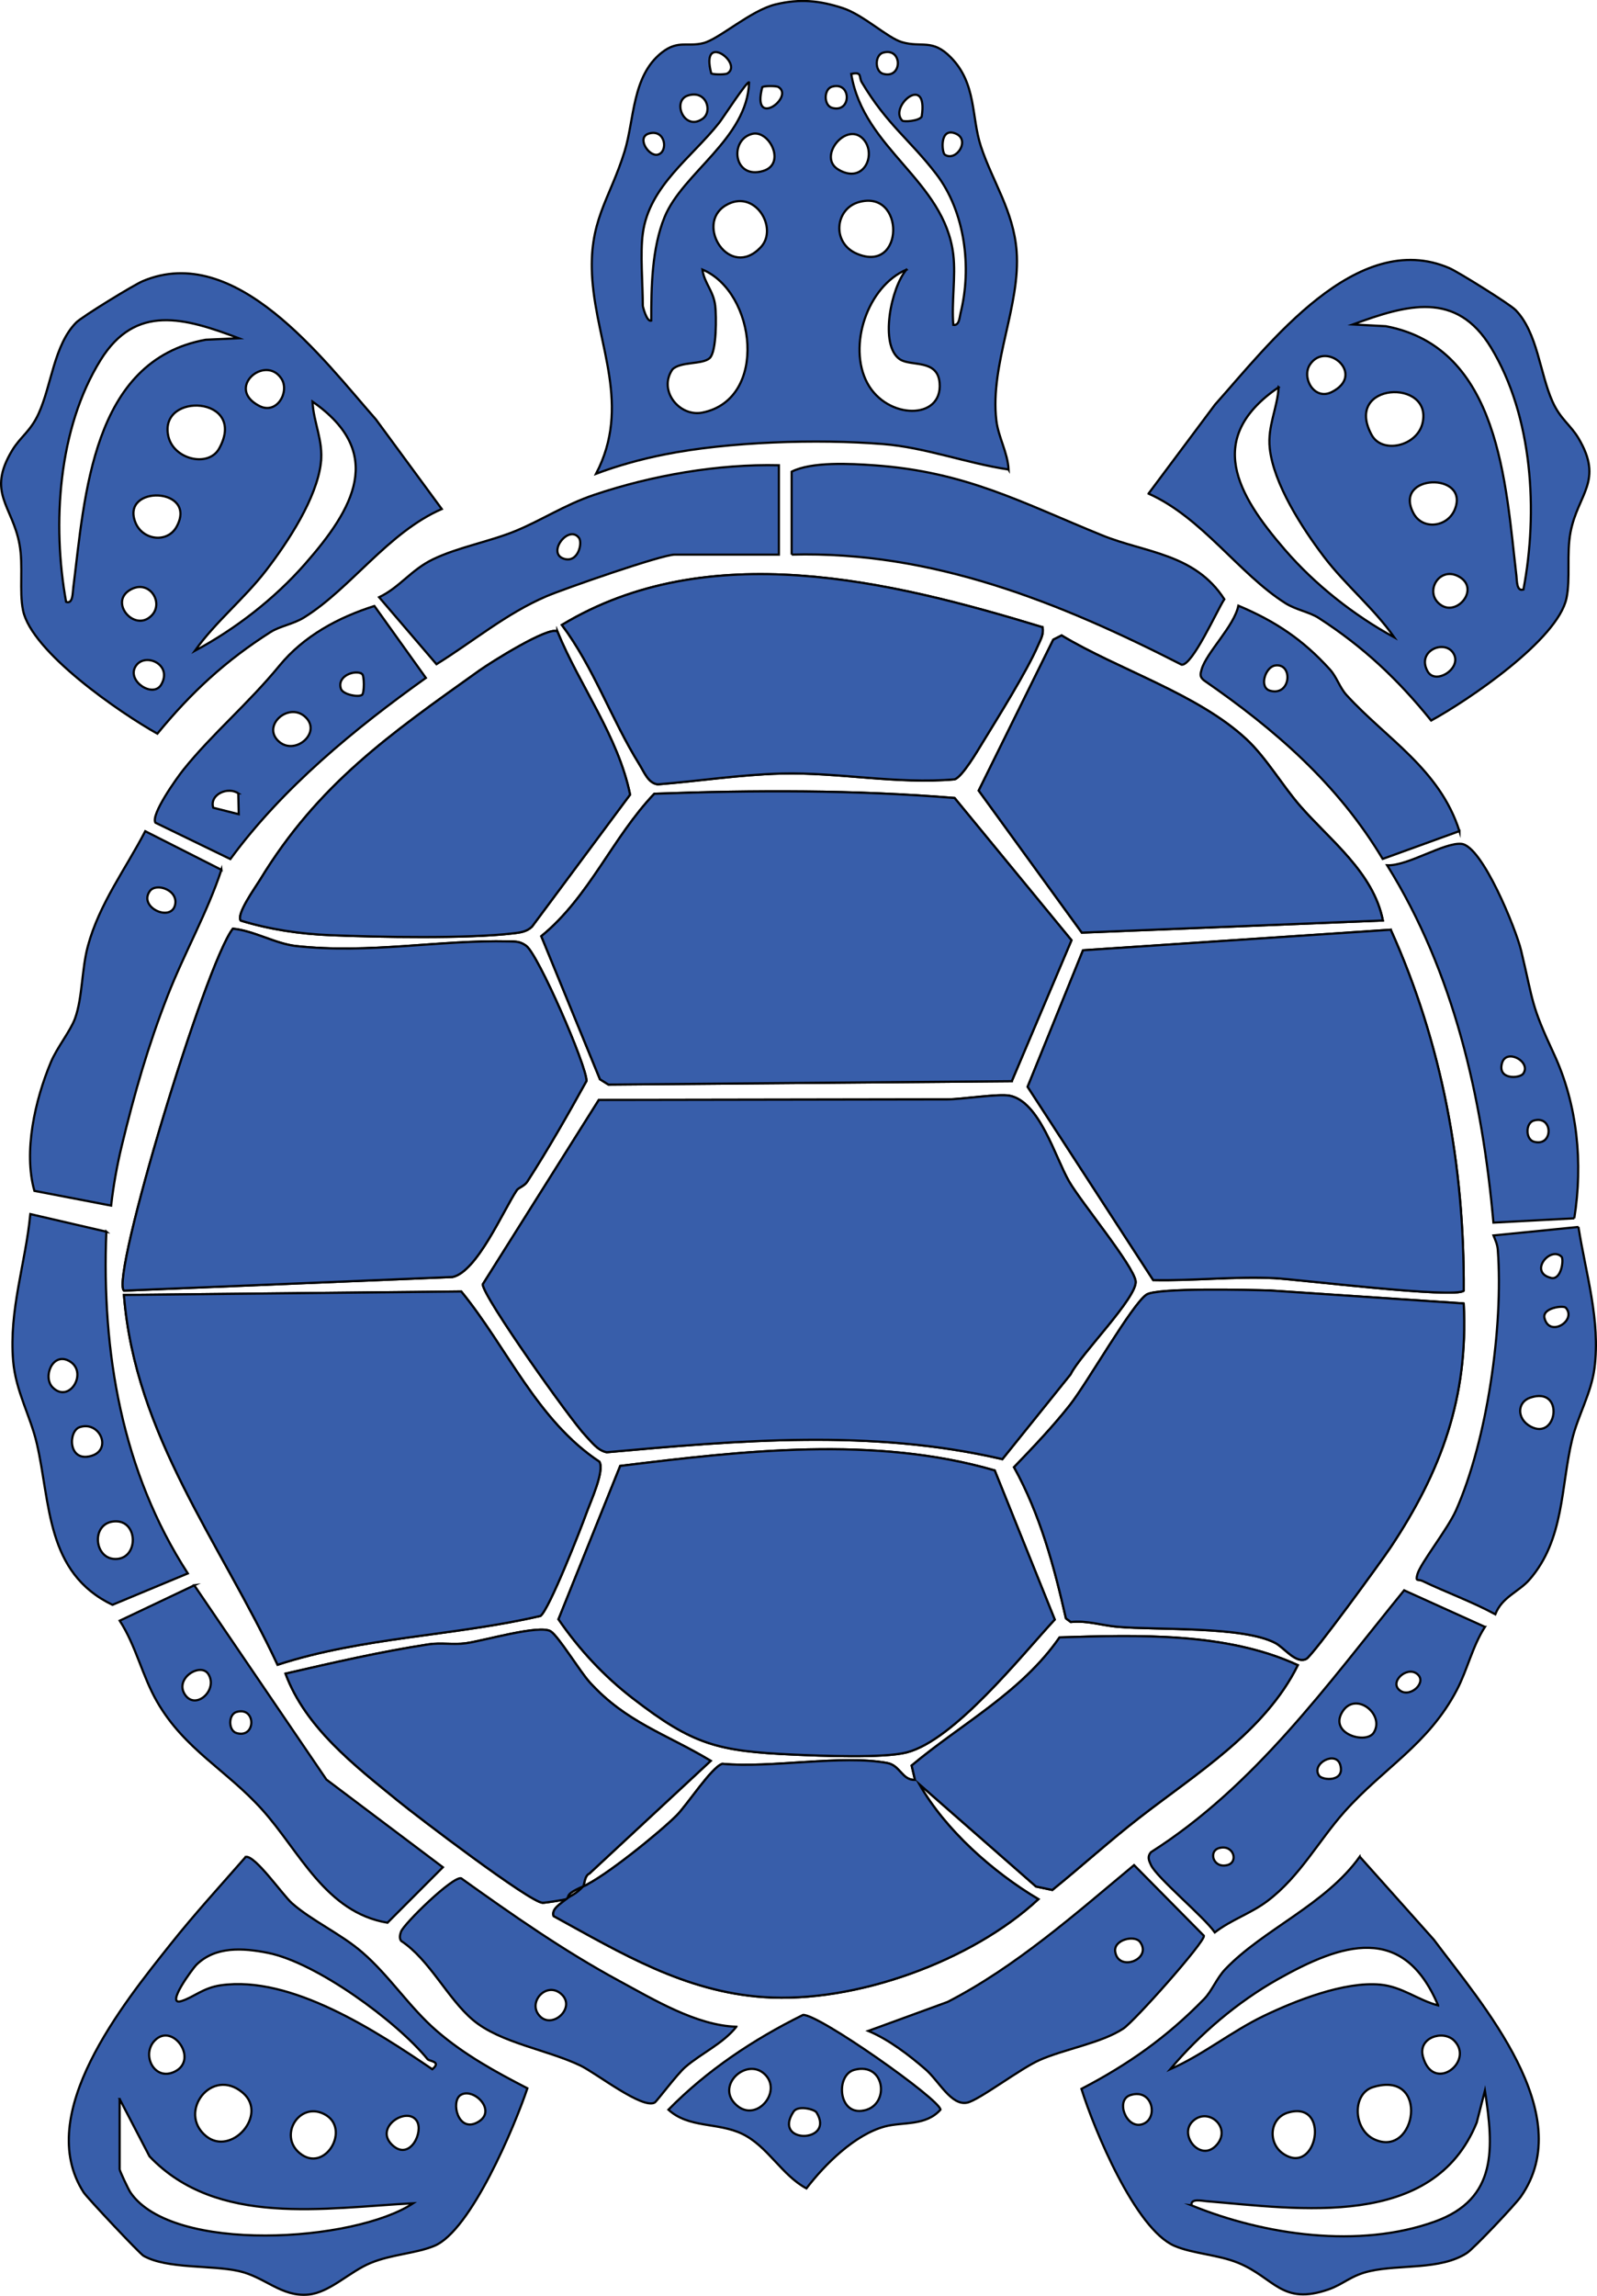 <?xml version="1.0" encoding="UTF-8"?>
<svg xmlns="http://www.w3.org/2000/svg" width="733.85" height="1054.34" viewBox="0 0 733.85 1054.34">
  <defs>
    <style>
      .cls-1 {
        fill: #385eaa;
        stroke: #000;
        stroke-miterlimit: 10;
      }
    </style>
  </defs>
  <g id="perimetro">
    <path class="cls-1" d="M112.91,852.72c4.38-.74,16.94,17.49,21.27,21.31,9.07,8.01,22.44,14.04,32.23,22.49,12.59,10.86,21.65,25.21,34.24,36.11s27.11,18.87,41.7,26.38c-5.85,17.45-25.98,65.36-42.73,72.35-8.47,3.53-19.52,3.84-29.28,7.86-9.82,4.04-18.78,13.6-28.62,14.52-12.46,1.17-19.95-8.08-31.9-10.77-12.84-2.89-32.82-.88-43.82-6.99-1.75-.97-25.97-26.71-27.54-29.13-23.21-35.91,18.31-86.84,40.03-114.15,10.88-13.69,22.9-26.79,34.42-39.96ZM196.49,945.66c-14.3-17.48-51.12-44.4-73.38-48.84-11.37-2.27-24.15-3.18-32.95,5.57-1.49,1.48-14.43,18.85-6.87,16.59,5.63-1.69,9.93-6.09,18.14-7.27,32.33-4.65,71.5,21.1,97.23,38.55,4.38-3.63-1.34-3.6-2.16-4.6ZM71.11,937.08c-6.35,6.56-.11,18.96,9.29,14.22,10.95-5.52-1.08-22.7-9.29-14.22ZM94.64,980.93c11.61,9.54,28.72-9.78,16.95-19.85-14.28-12.21-30.21,8.96-16.95,19.85ZM211.53,962.19c-4.39,3.04-1.12,17.04,7.61,12.59,10.03-5.11-1.75-16.64-7.61-12.59ZM54.98,963.95v32.24c0,.77,3.99,9.21,4.97,10.66,19.2,28.17,102.85,22.9,129.9,4.97-40.34,2.07-90.19,11.02-121.14-21.55l-13.73-26.32ZM137.65,988.74c11.69,9.77,24.09-11.61,11.16-17.97-11.38-5.59-20.85,9.88-11.16,17.97ZM191.52,973.99c-4.53-7.08-20.6,3.43-10.63,11.63,7.65,6.28,13.85-6.6,10.63-11.63Z"/>
    <path class="cls-1" d="M624.84,852.65l34.02,38.09c22.07,29.56,66.61,79.92,40,118.03-2.52,3.61-21.67,23.9-24.86,25.94-12.26,7.85-30.51,5.11-44.51,8.26-8.75,1.97-12.08,5.99-18.97,8.39-21.57,7.51-24.82-5.3-41.53-12.17-9.23-3.8-20.94-4.22-29.31-7.82-17.94-7.72-36.96-53.53-42.74-72.1,21.75-11.33,39.3-23.76,56.39-41.28,3.6-3.68,5.71-9.49,9.74-13.71,17.45-18.24,46.06-29.62,61.77-51.64ZM660.86,920.95c-16.09-37.99-44.35-28.53-73.63-12.04-18.58,10.47-35.8,25.09-49.5,41.35,15.09-6.6,28.1-17.33,42.94-24.46,14.67-7.05,37.16-15.94,53.57-14.4,10.12.95,17.32,7.13,26.62,9.55ZM668.19,937.09c-5.06-5.05-16.74-1.41-14.33,7.37,4.72,17.17,23.92,2.21,14.33-7.37ZM630.95,958.47c-9.73,2.98-9.27,19.46.64,24.01,19.31,8.87,25.65-32.07-.64-24.01ZM547.52,1012.77c33.5,13.69,77.09,20.02,111.93,7.4,28.79-10.43,26.92-33.81,22.9-60.12l-3.79,14.75c-20.13,49.35-81.69,39.58-124.24,36.06-2.14-.18-7.29-1.42-6.79,1.91ZM519.41,962.15c-6.98,2.25-1.93,15.58,5.37,13.4,7.79-2.33,5.04-16.75-5.37-13.4ZM591.91,970.16c-8.61,2.52-9.49,14.06-2.16,18.96,15.56,10.41,21.87-24.72,2.16-18.96ZM548,974.22c-6.64,6.51,4.16,19.39,11.41,10.41,6.39-7.91-4.42-17.26-11.41-10.41Z"/>
    <path class="cls-1" d="M368.99,925.32c6.91-.61,63.17,38.98,63.17,43.52-6.79,7.6-17.23,5.51-25.49,7.7-13.79,3.66-27.61,17.36-36.1,28.45-11.4-6.1-17.8-19.46-29.58-25.08-11.26-5.37-24.41-2.48-33.84-11.07,17.72-18.08,39.21-32.36,61.84-43.52ZM351.58,952.71c-8.34-8.34-23.23,5.17-13.09,14.09,9.17,8.07,20.99-6.2,13.09-14.09ZM392.55,950.55c-8.36,2.26-7.56,19.84,3.19,18.83,13.56-1.27,11.51-22.8-3.19-18.83ZM375.21,970.12c-.93-1.5-8.53-3.43-10.54-.41-10.03,15.11,19.29,14.53,10.54.41Z"/>
    <path class="cls-1" d="M682.37,747.11c-5.78,8.93-8.09,19.76-12.96,29.03-13.17,25.08-33.59,35.69-51.6,55.88-12.02,13.48-20.43,29.65-35.3,40.91-7.64,5.79-16.73,8.64-24.28,14.49-5-7.17-26.6-25.06-29.34-30.94-.99-2.13-1.76-3.8-.04-5.88,47.93-30.46,81.03-76.91,116.37-120.28l37.14,16.79ZM651.05,768.61c-4.78-3.54-12.84,3.95-7.74,7.73,4.78,3.54,12.84-3.95,7.74-7.73ZM631.28,795.66c5.25-8.37-8.42-19.27-14.45-9.53-6.27,10.12,10.98,15.08,14.45,9.53ZM606.15,815.44c1.58,2.24,11.93,2.96,9.75-4.85-1.94-6.96-13.61-.63-9.75,4.85ZM560.23,848.69c-5.11,1.37-2.78,9.57,3.87,7.78,5.11-1.37,2.78-9.57-3.87-7.78Z"/>
    <path class="cls-1" d="M725.32,563.44c3.38,21.5,10.19,42.86,7.36,64.92-1.47,11.45-7.61,21.73-10.26,32.73-5.23,21.64-3.55,45.99-19.65,64.38-4.87,5.56-12.61,7.94-15.65,15.87-10.8-5.85-22.52-10.05-33.55-15.33-1.89-.91-3.26.59-2.24-3.08,1.4-5.03,13.87-20.69,17.69-29.24,14.36-32.17,21.85-84.57,19.26-119.58-.19-2.63-1.07-4.46-2.01-6.76l39.05-3.9ZM717.53,577.1c-5.2-4.96-15.24,7.15-4.84,9.75,4.81,1.2,6.04-8.61,4.84-9.75ZM719.49,600.54c-1.06-1.18-11,.03-9.75,4.85,2.34,9.02,15.01.96,9.75-4.85ZM703.2,641.84c-6.15,2.08-6.29,9.7.04,13.21,12.43,6.9,15.87-18.59-.04-13.21Z"/>
    <path class="cls-1" d="M48.86,565.62c-2.21,55.21,7.15,110.19,37.45,156.95l-34.63,14.42c-30.63-14.7-28.4-46.6-34.74-74-2.96-12.8-9.7-24-10.89-37.96-1.99-23.41,5.65-44.61,7.89-67.49l34.93,8.09ZM24.21,637.15c7.78,7.78,16.69-7.41,7.34-12.26-7.49-3.88-12.01,7.59-7.34,12.26ZM36.65,655.39c-5.4,1.76-5.47,16.25,5.24,13.22,9.78-2.77,4.03-16.23-5.24-13.22ZM52.36,698.68c-10.92.95-9.14,18.17,1.54,17.22,9.98-.89,9.49-18.17-1.54-17.22Z"/>
    <path class="cls-1" d="M89.27,728.01l60.71,89.2,53.54,40.29-25.46,25.48c-28.42-4.76-40.25-32.63-57.57-51.91-16.31-18.15-35.6-27.63-48.24-49.47-6.95-12.01-9.66-25.63-17.24-37.33l34.27-16.26ZM95.76,768.84c-3.55-5.68-15.99,2.07-10.61,9.61,4.95,6.93,15.12-2.4,10.61-9.61ZM108.75,786.17c-3.93,1.1-3.93,8.63,0,9.73,8.99,2.52,8.99-12.25,0-9.73Z"/>
    <path class="cls-1" d="M101.75,399.44c-6.47,19.62-17.1,38.32-24.78,57.98-8.96,22.95-15.11,44.4-21.04,68.85-2.17,8.95-3.82,18.24-4.87,27.39l-35.25-6.77c-5.12-18.02.3-41.69,7.55-59.05,2.85-6.83,9.01-14.33,11.12-20.14,3.46-9.54,3.03-22.6,5.89-33.19,5.29-19.56,17.44-35.56,26.37-52.8l35.01,17.74ZM68.84,409.23c-5.3,7.41,9.43,14.19,11.54,6.6,1.95-7.02-8.62-10.67-11.54-6.6Z"/>
    <path class="cls-1" d="M723.41,559.5l-37.15,1.97c-5.13-57.3-18.2-115-48.85-164.11,9.4.45,26.2-10.62,34.16-9.83,9.58.96,25.1,39.32,27.39,48.9,5.82,24.28,4.4,24.61,15.05,47.48,10.91,23.45,13.45,50.22,9.4,75.6ZM699.95,493.06c3.87-5.48-7.8-11.81-9.75-4.85-2.18,7.81,8.17,7.09,9.75,4.85ZM704.86,514.58c-3.93,1.1-3.93,8.63,0,9.73,8.99,2.52,8.99-12.25,0-9.73Z"/>
    <path class="cls-1" d="M398.98,932.66l36.48-13.32c31.59-16.34,58.48-40.23,85.66-62.83l32.11,32.47c.49,2.8-31.93,39.26-37.08,42.64-10.11,6.63-26.94,9.36-38.38,14.39-8.86,3.89-27.92,18.46-33.32,19.59-7.37,1.54-12.93-9.88-19.15-15.28-7.62-6.6-16.95-13.73-26.32-17.66ZM523.88,891.83c-2.47-3.39-12.27-1.07-11.42,4.46,1.46,9.5,17.2,3.47,11.42-4.46Z"/>
    <path class="cls-1" d="M338.38,930.75c-6.28,7.88-15.95,12.03-23.48,18.52-3.78,3.26-13.09,15.73-14.02,16.27-5.6,3.27-26.89-13.47-34.12-16.94-15.25-7.33-36.86-10.39-49.41-20.95-11.66-9.81-20.04-27.82-33.02-36.31-.93-1.25-.55-2.82-.07-4.21,1.22-3.57,23.78-25.6,27.65-24.57,23.35,16.67,47.12,33.33,72.39,47.01,16.07,8.69,35.83,20.65,54.08,21.17ZM257.75,915.58c-6.49-5.49-14.84,3.25-10.4,9.43,5.7,7.94,17.97-3.03,10.4-9.43Z"/>
    <path class="cls-1" d="M363.79,254.7v-38.1c9.2-4.66,27.05-3.69,38.09-2.91,42.09,3,67.71,17.17,104.63,32.17,19.8,8.04,42.54,8.31,56.09,29.32-3.35,5.1-14.67,30.53-19.61,30.08-56.14-28.68-114.67-52.26-179.2-50.57Z"/>
    <path class="cls-1" d="M357.92,213.67v41.03h-47.88c-5.92,0-50.89,15.68-59.01,19.16-18.41,7.88-33.59,20.73-50.46,31.17l-26.37-30.76c9.5-4.56,14.65-12.52,24.67-17.38,11.47-5.56,25.85-8.08,37.84-12.98s22.84-12.11,36.15-16.61c26.51-8.97,57.11-14.3,85.06-13.64ZM266.01,246.95c-4.85-6.19-15,7.24-6.76,9.69,6.42,1.91,8.6-7.35,6.76-9.69Z"/>
    <path class="cls-1" d="M172.05,278.29l23.65,33.03c-32.91,23.49-65.76,50.43-89.85,83.2l-34.42-16.7c-2.33-3.63,10.02-20.83,12.9-24.41,13.22-16.44,29.59-30.07,44.1-47.74,11.17-13.6,27.03-22.15,43.6-27.38ZM166.34,309.46c-3-1.99-11.57.75-9.71,6.77.86,2.79,8.03,4.05,9.71,2.9,1.14-.78,1.14-8.92,0-9.68ZM140.5,329.44c-7.5-7.37-20.12,3.47-12.72,10.74s20.12-3.47,12.72-10.74ZM109.51,364.34c-4.74-3.28-13.37.48-11.52,6.6l11.71,2.96-.2-9.56Z"/>
    <path class="cls-1" d="M670.64,381.67l-35.27,12.78c-20.72-34.51-49.38-59.37-82.17-82.03-1.96-1.63-1.66-2.83-1.03-5.01,2.25-7.82,15.03-19.91,16.88-29.26,16.98,7.13,29.68,15.61,42.03,29.25,3.29,3.63,4.42,8.22,7.71,11.83,18.3,20.05,42.74,33.92,51.85,62.44ZM585.87,305.63c-4.44.73-7.54,10.16-2.17,11.59,9.68,2.57,10.56-12.97,2.17-11.59Z"/>
    <path class="cls-1" d="M139.75,283.55c-4.95,3.08-11.07,3.95-15.42,6.71-20.66,13.12-36.45,27.73-52.02,46.67-16.98-9.48-57.88-37.55-61.74-56.69-1.8-8.93.2-20.48-1.61-30.29-3.28-17.76-15.14-23.59-3.35-43.14,3.77-6.25,8.39-8.67,12.12-16.83,5.97-13.04,7.05-31.47,17.26-41.85,2.66-2.71,26.46-17.26,30.51-18.98,42.78-18.19,82.88,35.78,107.25,63.47l30.26,41.14c-24.78,10.83-41.82,36.48-63.26,49.79ZM147.47,212.44c-1.87,16.37-15.22,36.54-25.14,49.45-10.04,13.05-23.22,23.57-32.79,36.98,18.74-10.05,36.59-23.89,50.66-39.91,22.18-25.25,37.26-50.95,3.4-74.53.46,9.6,5.02,17.92,3.86,28.02ZM119.16,186.42c8.09,4.17,14.06-6.51,10.17-12.5-7.39-11.37-26,4.34-10.17,12.5ZM77.36,200.38c2.41,10.64,18.44,14.48,23.36,5.58,13.31-24.07-28.05-26.3-23.36-5.58ZM33.65,270.15c5.33-42.36,8.46-104.62,60.9-114.14l15.21-.67c-24.91-9.36-47.4-16.01-63.55,10.01-19.54,31.49-22.32,75.44-15.84,111.05,3.16,1.18,3-4.12,3.27-6.25ZM62.12,306.33c-3.63,6.69,8.36,14.38,12,8.01,5.43-9.49-8.12-15.16-12-8.01ZM62.23,239.95c3.29,8.19,14.76,9.7,19,1.8,9.7-18.1-25.97-19.17-19-1.8ZM60.37,270.57c-10.28,5.24.1,18.47,7.83,13.31,8.15-5.43,1.23-17.93-7.83-13.31Z"/>
    <path class="cls-1" d="M527.77,226.68l30.58-40.9c24.59-27.5,65.12-81.14,107.75-62.61,4.04,1.76,27.72,16.49,30.36,19.22,10.12,10.46,11.06,28.89,16.92,41.99,3.67,8.19,8.27,10.65,11.99,16.92,11.64,19.65-.27,25.38-3.69,43.12-1.89,9.8.02,21.36-1.85,30.28-4.01,19.11-45.13,46.85-62.19,56.2-15.42-19.07-31.09-33.8-51.64-47.09-4.32-2.79-10.44-3.72-15.37-6.83-21.33-13.48-38.17-39.27-62.86-50.3ZM587.56,177.83c-34.04,23.3-19.17,49.13,2.8,74.55,13.95,16.14,31.69,30.12,50.34,40.32-9.46-13.49-22.56-24.11-32.49-37.24-9.82-12.98-23-33.26-24.74-49.65-1.08-10.11,3.55-18.39,4.08-27.99ZM601.93,167.44c-3.94,5.96,1.94,16.69,10.07,12.58,15.89-8.04-2.58-23.89-10.07-12.58ZM630.28,199.71c4.85,8.94,20.91,5.23,23.4-5.39,4.86-20.68-36.52-18.78-23.4,5.39ZM700.05,270.7c6.77-35.55,4.34-79.53-14.95-111.17-15.94-26.15-38.48-19.68-63.47-10.52l15.2.79c52.36,9.94,55,72.22,59.99,114.62.25,2.13.05,7.43,3.22,6.28ZM656.01,308.3c3.59,6.4,15.65-1.2,12.07-7.92-3.82-7.17-17.42-1.62-12.07,7.92ZM649.48,235.64c4.17,7.94,15.66,6.52,19.01-1.64,7.11-17.32-28.57-16.53-19.01,1.64ZM662.17,277.88c7.69,5.22,18.18-7.92,7.94-13.25-9.02-4.69-16.05,7.75-7.94,13.25Z"/>
    <path class="cls-1" d="M463.45,215.61c-19.22-2.84-38.21-10.13-57.68-11.68-30.25-2.41-71.04-1.11-100.64,4.83-10.51,2.11-21.21,5.04-31.23,8.81,16.23-31.19.54-58.72-1.71-89.14-1.99-26.85,7.93-36.58,14.83-58.91,4.54-14.69,3.37-34.63,17.12-45.41,7.46-5.85,11.87-2.44,19.12-4.33s21.7-14.97,33.07-17.74,20.4-1.74,30.86,1.65c9.55,3.1,20.66,13.74,27.32,15.68,9.14,2.65,13.84-1.72,22.37,6.94,11.95,12.13,9.39,27.32,13.85,40.87,5.32,16.17,14.99,29.69,16.41,48.07,1.94,25.04-12.28,51.85-9.32,77.71.89,7.76,5.24,14.82,5.64,22.67ZM334.25,33.73c7.53-4.65-12.63-19.54-7.41,0,1.02.58,6.45.59,7.41,0ZM405.83,24.17c-3.93,1.1-3.93,8.63,0,9.73,8.99,2.52,8.99-12.25,0-9.73ZM438.06,116.96c1.19,10.05-.87,21.95,0,32.24,2.8.44,2.84-3.45,3.34-5.43,5.24-20.95,2.07-46.6-11.21-63.88-12.2-15.87-22.5-22.53-34.19-42.1-1.48-2.48.39-4.96-4.85-3.85,5.68,34.7,42.86,48.84,46.91,83.02ZM295.38,107.19c-1.26,9.33,0,23.2,0,33.22,0,.39,1.82,7.61,3.89,6.83-.03-15.29.23-33.21,6.14-47.6,8.33-20.27,37.98-35.99,38.81-61.81-.75-1-11.95,16.27-13.71,18.51-12.7,16.1-32.19,29.03-35.13,50.85ZM357.71,39.97c-.96-.59-6.39-.59-7.41,0-5.22,19.55,14.94,4.65,7.41,0ZM382.37,39.8c-3.93,1.1-3.93,8.63,0,9.73,8.99,2.52,8.99-12.25,0-9.73ZM316.12,43.86c-7.51,2.4-1.75,16.63,6.74,10.68,4.8-3.37,1.7-13.38-6.74-10.68ZM414.61,55.4c.63.63,7.53.28,8.92-1.81,3.19-20.37-15.32-4.66-8.92,1.81ZM298.33,61.29c-6.12,1.65-.28,10.69,3.86,9.74,4.98-1.14,3.74-11.79-3.86-9.74ZM345.62,61.49c-10.68,2.75-8.59,21.11,5.05,17.02,10.78-3.23,2.8-19.04-5.05-17.02ZM396.52,63.7c-7.74-7.97-21.07,8.4-11.25,14.19,11.87,7,17.83-7.42,11.25-14.19ZM434.16,71.03c5.2,3.49,12.03-6.92,4.85-9.74-7.39-2.91-6.23,8.82-4.85,9.74ZM349.59,113.53c8.32-8.84-2.9-27.29-16.22-19.16-14.25,8.7,1.9,34.37,16.22,19.16ZM394.51,92.86c-10.79,3.15-12.37,18.59-.92,23.59,22.17,9.69,22.48-29.88.92-23.59ZM326.2,164.37c-3.27,3.18-13.41,1.49-17.19,5.27-6.74,9.74,3.25,21.97,13.79,19.83,30.4-6.16,24.67-55.37-.04-65.69.89,6.35,5.03,9.63,5.89,16.56.59,4.79.65,21.01-2.45,24.02ZM416.56,123.81c-17.91,7.63-27.18,35.09-17.99,52.15,9.04,16.78,34.65,17.15,33.2-.1-.94-11.18-13.23-7.41-18.31-10.89-9.46-6.49-4-32.98,3.09-41.17Z"/>
  </g>
  <g id="internal">
    <path class="cls-1" d="M268.02,866.26c9.73-4.2,34.64-24.36,42.8-32.44,4.86-4.81,16.22-22.39,21.13-23.82,22.11,2.12,55.02-4.27,75.77-.36,6,1.13,6.72,7.91,12.74,7.76l-1.55-6.61c22.77-19.09,50.47-33.54,67.99-58.85,35.85-1.09,76.5-2.44,109.47,12.75-15.08,30.54-46.82,49.85-73.21,70.39-13.5,10.51-26.29,22.09-39.59,32.86l-7.5-1.58-53.62-46.98c11.98,21.05,33.84,40.39,54.71,52.78-30.6,28.47-84.12,47.85-126.14,44.98-36.5-2.5-65.66-20.23-96.66-37.23-.99-3.31,3.12-5.53,5.86-7.79,2.42-1.99,3.78-1.69,7.82-5.86Z"/>
    <path class="cls-1" d="M268.02,866.26c-9.1,3.93-5.84,4.49-7.82,5.86-.45.31-9.96,1.75-10.85,1.71-5.88-.24-57.81-39.78-66.3-46.7-19.97-16.27-42.68-33.73-51.85-58.55,21.8-5.01,43.56-10.04,65.73-13.44,5.65-.87,11.41.26,17.09-.5,8.17-1.09,33.91-8.69,39.03-5.48,3.57,2.24,13.42,18.44,17.86,23.34,16.69,18.42,35.07,23.74,55.69,36.12l-55.76,51.77c-2.28.95-2.34,5.36-2.84,5.87Z"/>
    <path class="cls-1" d="M275.43,671.26c2.47,4.18-4.06,18.3-5.94,23.55-2.66,7.41-17.09,44.2-21.12,47.28-39.68,9.22-81.76,9.68-120.82,22.42-26.33-56.26-65.47-105.18-70.6-169.82l155-1.6c21.05,25.7,34.83,59.21,63.48,78.17Z"/>
    <path class="cls-1" d="M672.6,598.58c2.15,43.04-10.33,77.05-33.59,111.99-4.25,6.38-35.89,49.85-38.77,51.27-4.78,2.34-10.13-5.2-14.22-7.34-15.01-7.83-53.95-5.78-72.69-7.44-7-.62-13.96-3-21.28-2.18l-2.24-1.66c-5.43-23.99-11.87-47.85-23.85-69.44,8.89-9.24,17.67-18.41,25.65-28.51,8.02-10.15,28.65-46.41,35.24-50.74,4.94-3.24,47.44-2.18,56.9-1.89l88.85,5.94Z"/>
    <path class="cls-1" d="M457.1,675.28l27.57,68.47c-15.43,16.66-46.21,55.44-68.06,61.02-10.62,2.71-39.67,1.55-51.93,1-35.03-1.57-46.23-4.53-73.86-25.81-13.23-10.19-24.68-22.47-34.19-36.34l28.37-70.42c56.3-6.93,116.9-13.96,172.1,2.07Z"/>
    <path class="cls-1" d="M237.48,546.54c-6.46,9.77-18.28,37.39-29.49,39.9l-151.06,6.27c-6.12-6.2,37.35-149.86,50.08-166.23,9.8.98,19.57,6.94,29.08,7.98,33.79,3.69,65.68-2.88,97.77-2.14,3.22.07,5.14,0,7.92,2.01,5.51,3.98,27.75,55.04,27.73,62.07-8.62,15.59-17.57,31.27-27.22,46.25-1.32,2.04-4.06,2.8-4.79,3.89Z"/>
    <path class="cls-1" d="M492.02,631.06l-31.41,39.03c-59.97-13.97-121.15-8.64-181.81-3.17-4.23-.83-7.01-4.81-9.83-7.75-6.62-6.91-47.13-63.75-47.13-69.37l53.33-84.67,160.06-.26c6.88-.01,23.56-2.71,28.72-1.69,13.75,2.73,20.87,28.2,27.27,39.32,5.53,9.6,29.51,38.56,30.61,45.8s-25.8,34.17-29.83,42.78Z"/>
    <path class="cls-1" d="M464.93,496.52l-185.35,1.55-3.88-2.42-26.97-65.72c22.04-17.97,32.77-45.37,51.94-65.41,46.19-1.66,91.88-1.8,137.98,1.94l53.72,65.33-27.44,64.72Z"/>
    <path class="cls-1" d="M639.07,426.96c23.56,52.19,33.88,108.44,33.54,165.77-3.74,3.74-76.38-5.25-87.05-5.76-18.5-.88-37.15,1.28-55.65.88l-57.7-88.76,25.45-62.69,141.41-9.44Z"/>
    <path class="cls-1" d="M479.03,288.01c.71,3.19-.9,5.75-2.1,8.5-5.17,11.92-18.33,32.89-25.58,44.76-2.27,3.72-9.25,15.57-12.69,16.62-26.58,2.35-53.31-3.32-79.66-2.65-18.77.48-38.01,3.48-56.72,4.96-4.39-.49-6.26-5.65-8.47-9.18-12.79-20.52-20.91-44.42-35.62-64.04,67.04-40.47,150.6-20.37,220.82,1.03Z"/>
    <path class="cls-1" d="M635.45,422.72l-138.34,5.58-47.38-65.23,34.26-69.32,3.83-1.94c26.13,15.75,62.89,27,85.13,47.86,8.89,8.34,16.15,20.85,24.38,30.33,13.79,15.87,33.69,30.51,38.13,52.72Z"/>
    <path class="cls-1" d="M256.13,290.01c10.34,25.14,27.85,47.95,33.41,74.92l-45.08,60.62c-2.45,2.37-5.45,2.7-8.65,3.08-20.84,2.49-62,1.75-84.09.83-13.93-.58-27.7-2.61-41.09-6.69-2.17-2.88,6.66-15.12,8.81-18.64,26.82-44.12,59.91-67.04,101.03-96.34,4.83-3.44,31.83-20.47,35.66-17.78Z"/>
  </g>
  <g id="level_0" data-name="level 0">
    <path class="cls-1" d="M268.02,866.26c9.73-4.2,34.64-24.36,42.8-32.44,4.86-4.81,16.22-22.39,21.13-23.82,22.11,2.12,55.02-4.27,75.77-.36,6,1.13,6.72,7.91,12.74,7.76l-1.55-6.61c22.77-19.09,50.47-33.54,67.99-58.85,35.85-1.09,76.5-2.44,109.47,12.75-15.08,30.54-46.82,49.85-73.21,70.39-13.5,10.51-26.29,22.09-39.59,32.86l-7.5-1.58-53.62-46.98c11.98,21.05,33.84,40.39,54.71,52.78-30.6,28.47-84.12,47.85-126.14,44.98-36.5-2.5-65.66-20.23-96.66-37.23-.99-3.31,3.12-5.53,5.86-7.79,2.42-1.99,3.78-1.69,7.82-5.86Z"/>
    <path class="cls-1" d="M268.02,866.26c-9.1,3.93-5.84,4.49-7.82,5.86-.45.31-9.96,1.75-10.85,1.71-5.88-.24-57.81-39.78-66.3-46.7-19.97-16.27-42.68-33.73-51.85-58.55,21.8-5.01,43.56-10.04,65.73-13.44,5.65-.87,11.41.26,17.09-.5,8.17-1.09,33.91-8.69,39.03-5.48,3.57,2.24,13.42,18.44,17.86,23.34,16.69,18.42,35.07,23.74,55.69,36.12l-55.76,51.77c-2.28.95-2.34,5.36-2.84,5.87Z"/>
    <path class="cls-1" d="M275.43,671.26c2.47,4.18-4.06,18.3-5.94,23.55-2.66,7.41-17.09,44.2-21.12,47.28-39.68,9.22-81.76,9.68-120.82,22.42-26.33-56.26-65.47-105.18-70.6-169.82l155-1.6c21.05,25.7,34.83,59.21,63.48,78.17Z"/>
    <path class="cls-1" d="M672.6,598.58c2.15,43.04-10.33,77.05-33.59,111.99-4.25,6.38-35.89,49.85-38.77,51.27-4.78,2.34-10.13-5.2-14.22-7.34-15.01-7.83-53.95-5.78-72.69-7.44-7-.62-13.96-3-21.28-2.18l-2.24-1.66c-5.43-23.99-11.87-47.85-23.85-69.44,8.89-9.24,17.67-18.41,25.65-28.51,8.02-10.15,28.65-46.41,35.24-50.74,4.94-3.24,47.44-2.18,56.9-1.89l88.85,5.94Z"/>
    <path class="cls-1" d="M457.1,675.28l27.57,68.47c-15.43,16.66-46.21,55.44-68.06,61.02-10.62,2.71-39.67,1.55-51.93,1-35.03-1.57-46.23-4.53-73.86-25.81-13.23-10.19-24.68-22.47-34.19-36.34l28.37-70.42c56.3-6.93,116.9-13.96,172.1,2.07Z"/>
    <path class="cls-1" d="M237.48,546.54c-6.46,9.77-18.28,37.39-29.49,39.9l-151.06,6.27c-6.12-6.2,37.35-149.86,50.08-166.23,9.8.98,19.57,6.94,29.08,7.98,33.79,3.69,65.68-2.88,97.77-2.14,3.22.07,5.14,0,7.92,2.01,5.51,3.98,27.75,55.04,27.73,62.07-8.62,15.59-17.57,31.27-27.22,46.25-1.32,2.04-4.06,2.8-4.79,3.89Z"/>
    <path class="cls-1" d="M492.02,631.06l-31.41,39.03c-59.97-13.97-121.15-8.64-181.81-3.17-4.23-.83-7.01-4.81-9.83-7.75-6.62-6.91-47.13-63.75-47.13-69.37l53.33-84.67,160.06-.26c6.88-.01,23.56-2.71,28.72-1.69,13.75,2.73,20.87,28.2,27.27,39.32,5.53,9.6,29.51,38.56,30.61,45.8s-25.8,34.17-29.83,42.78Z"/>
    <path class="cls-1" d="M464.93,496.52l-185.35,1.55-3.88-2.42-26.97-65.72c22.04-17.97,32.77-45.37,51.94-65.41,46.19-1.66,91.88-1.8,137.98,1.94l53.72,65.33-27.44,64.72Z"/>
    <path class="cls-1" d="M639.07,426.96c23.56,52.19,33.88,108.44,33.54,165.77-3.74,3.74-76.38-5.25-87.05-5.76-18.5-.88-37.15,1.28-55.65.88l-57.7-88.76,25.45-62.69,141.41-9.44Z"/>
    <path class="cls-1" d="M479.03,288.01c.71,3.19-.9,5.75-2.1,8.5-5.17,11.92-18.33,32.89-25.58,44.76-2.27,3.72-9.25,15.57-12.69,16.62-26.58,2.35-53.31-3.32-79.66-2.65-18.77.48-38.01,3.48-56.72,4.96-4.39-.49-6.26-5.65-8.47-9.18-12.79-20.52-20.91-44.42-35.62-64.04,67.04-40.47,150.6-20.37,220.82,1.03Z"/>
    <path class="cls-1" d="M635.45,422.72l-138.34,5.58-47.38-65.23,34.26-69.32,3.83-1.94c26.13,15.75,62.89,27,85.13,47.86,8.89,8.34,16.15,20.85,24.38,30.33,13.79,15.87,33.69,30.51,38.13,52.72Z"/>
    <path class="cls-1" d="M256.13,290.01c10.34,25.14,27.85,47.95,33.41,74.92l-45.08,60.62c-2.45,2.37-5.45,2.7-8.65,3.08-20.84,2.49-62,1.75-84.09.83-13.93-.58-27.7-2.61-41.09-6.69-2.17-2.88,6.66-15.12,8.81-18.64,26.82-44.12,59.91-67.04,101.03-96.34,4.83-3.44,31.83-20.47,35.66-17.78Z"/>
  </g>
</svg>